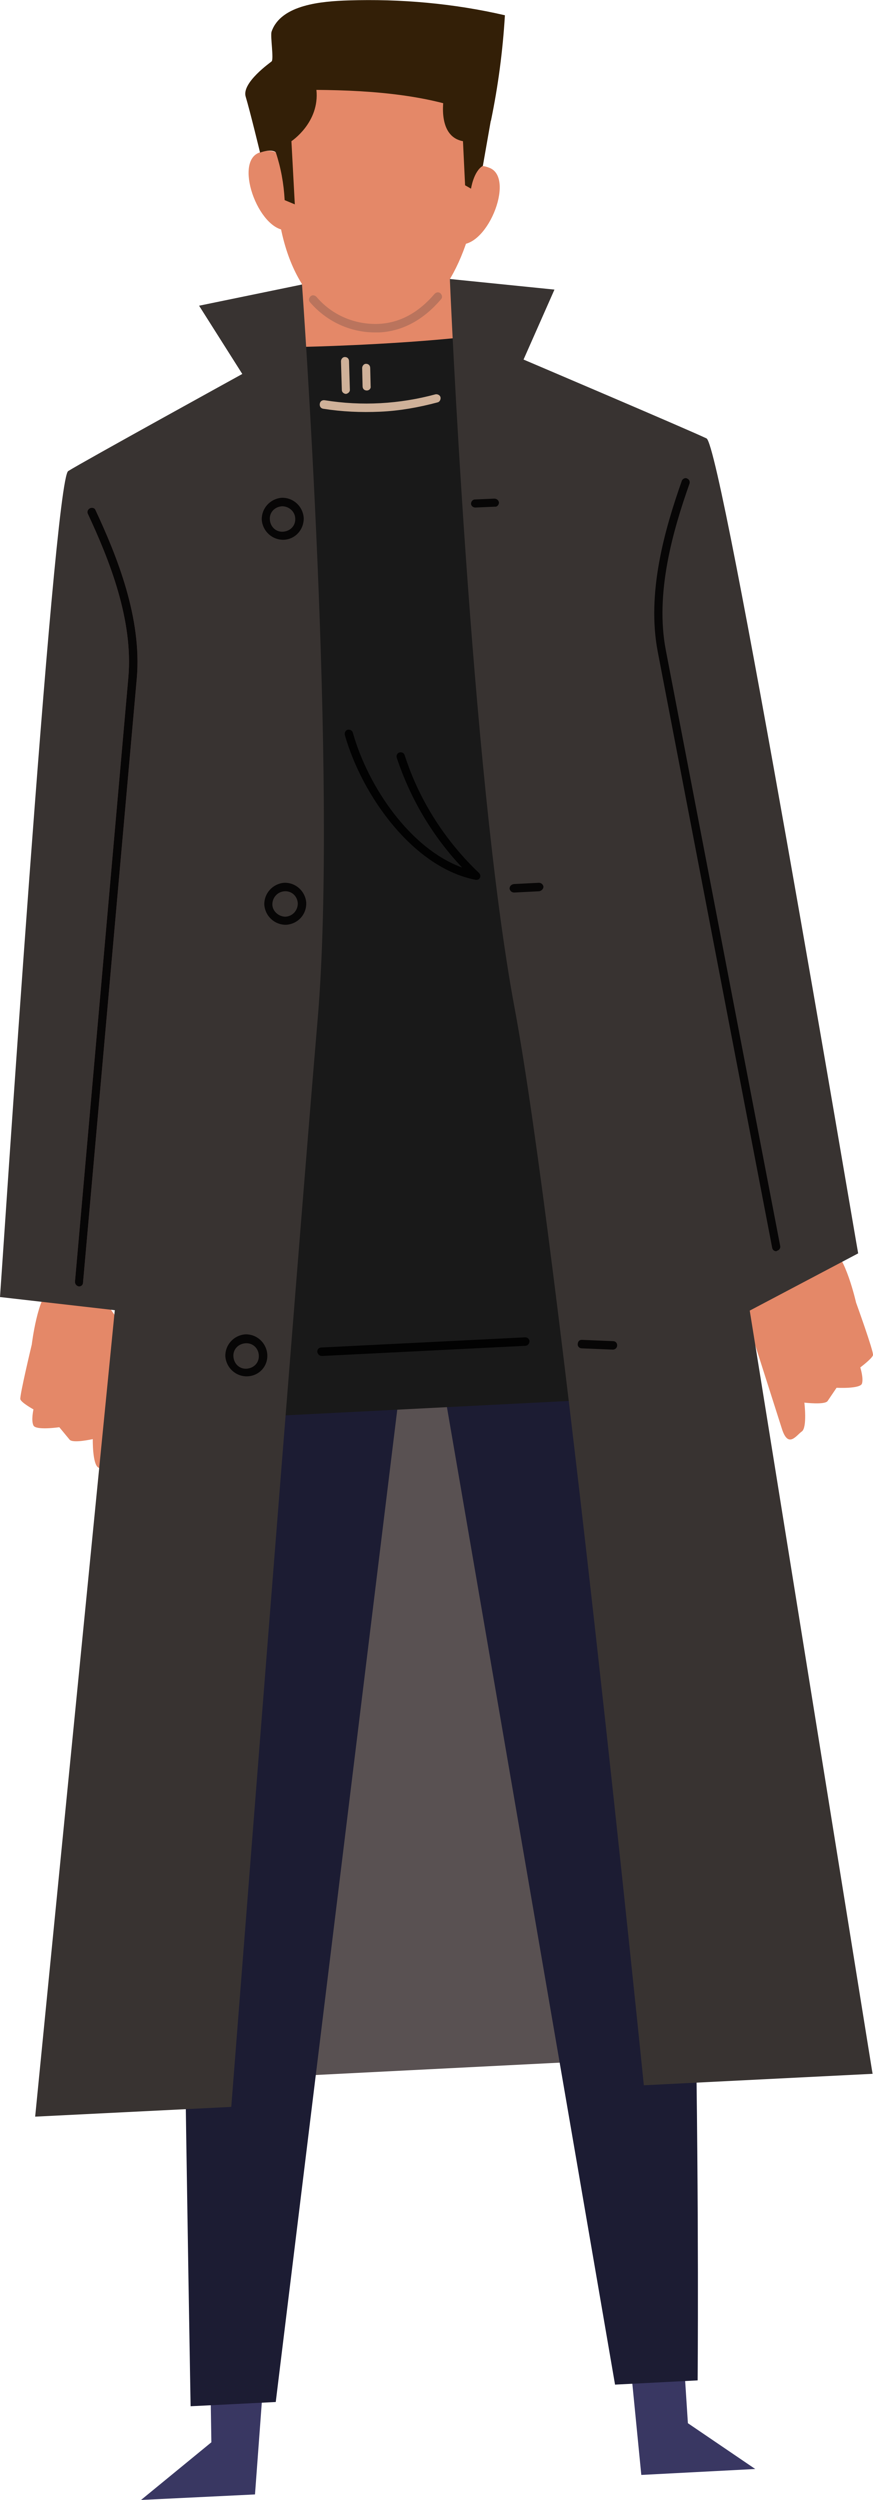 <?xml version="1.0" encoding="utf-8"?>
<!-- Generator: Adobe Illustrator 22.0.1, SVG Export Plug-In . SVG Version: 6.00 Build 0)  -->
<svg version="1.1" baseProfile="tiny" id="Layer_1" xmlns="http://www.w3.org/2000/svg" xmlns:xlink="http://www.w3.org/1999/xlink"
	 x="0px" y="0px" viewBox="0 0 206.1 589.6" xml:space="preserve">
<title>boyfriend</title>
<g id="Layer_2_1_">
	<g id="Layer_12">
		<polygon fill="#595152" points="54.3,490.4 159.1,485.1 142.9,319.4 53.1,323.9 		"/>
		<polygon fill="#393762" points="49.7,563.3 49.9,576 33.3,589.6 60.2,588.3 62.1,562.7 		"/>
		<polygon fill="#393762" points="161.5,557.6 162.4,571.5 178.3,582.3 151.4,583.7 148.9,558.3 		"/>
		<path fill="#1C1C33" d="M42.3,303.8C41.6,378.4,45,567.5,45,567.5l20.1-1l30.3-247.2l7.9-0.3l41.9,243.4l19.5-1
			c0,0,1.4-151.8-8.5-263.4L42.3,303.8z"/>
		<path fill="#191919" d="M38.4,189.2l-1.3,124.2c0.3,0.4,0.7,0.9,1.1,1.3l4.5,4.9l1.2,15.4l114.1-5.8l3-16.3l0,0
			c6.9-4.5,10.6-13.5,9.1-22.6L153,180.9l12.2-70.9c-3.2-4.3-36.7-19.4-55.2-29.3c-10.6-5.6-35-1.4-41.9,2.2
			c-21,11-46.4,32.9-51.4,38.7L38.4,189.2z"/>
		<path fill="#E48868" d="M70.8,58L72,81.8c0,0,18.8-0.4,35.8-2.1l-2.7-23.5L70.8,58z"/>
		<path fill="#E48868" d="M85.8,3.5C65.8,5.1,64,27.6,65.3,46.3s10.2,30.8,23,31.1s21.4-12.9,24.3-30.3S117.9,0.9,85.8,3.5z"/>
		<path fill="#E48868" d="M67.9,41.4c0,0-0.4-7.7-6.7-5.4s0.4,19.8,7.3,18.2S67.9,41.4,67.9,41.4z"/>
		<path fill="#E48868" d="M108.8,44.8c0,0,0.6-7.7,6.8-5.2s-0.9,19.8-7.8,17.9S108.8,44.8,108.8,44.8z"/>
		<path fill="#E48868" d="M202.1,307.2c0,0-2.6-11.5-5.9-12.7s-12.9,5.1-12.9,5.1s-4.1,8.1-6.5,9.5s-6.6,8.5-5.4,9.6s6.4-3,6.4-3
			l6.8,21.3c1.5,4.7,3.4,1.5,4.7,0.6s0.6-6.8,0.6-6.8s4.9,0.6,5.5-0.4l2.1-3.1c0,0,5.6,0.3,6-1s-0.4-3.8-0.4-3.8s2.8-2.1,3-2.9
			S202.1,307.2,202.1,307.2z"/>
		<path fill="#E48868" d="M7.5,317.1c0,0,1.4-11.7,4.5-13.2s13.4,3.8,13.4,3.8s4.9,7.6,7.4,8.8s7.4,7.8,6.3,9s-6.7-2.3-6.7-2.3
			l-4.6,21.9c-1,4.9-3.2,1.8-4.6,1s-1.3-6.7-1.3-6.7s-4.8,1.1-5.5,0.1l-2.4-2.9c0,0-5.5,0.8-6.1-0.4s0-3.8,0-3.8S5,330.8,4.8,330
			S7.5,317.1,7.5,317.1z"/>
		<path fill="#331F07" d="M74.7,21.2c0.8,7.7-5.9,12.1-5.9,12.1l0.8,14.9l-2.4-1c-0.2-3.9-0.9-7.7-2.1-11.3
			c-1.2-0.9-3.7,0.1-3.7,0.1s-2.4-9.9-3.4-13.2s5.9-8.1,6.1-8.3c0.6-0.4-0.3-5.8,0-7C66.3,1,76.2,0.3,82.2,0.1
			c12.4-0.4,24.9,0.7,37,3.5c-0.5,8.4-1.6,16.7-3.3,24.9C104,22.4,88.1,21.3,74.7,21.2z"/>
		<path fill="#331F07" d="M104.9,22.3c0,0-2.1,9.8,4.4,11l0.5,10.4l1.4,0.8c0,0,0.6-4.1,2.8-5.4l2.9-16.5L104.9,22.3z"/>
		<path fill="#BA745D" d="M89.6,78.4c-0.5,0-0.9,0-1.4,0c-5.8-0.1-11.2-2.7-15-7.1c-0.4-0.4-0.3-1,0.1-1.4c0.4-0.4,1-0.3,1.4,0.1
			c3.4,4,8.3,6.3,13.6,6.4c5.4,0.1,10.2-2.3,14.3-7.1c0.4-0.4,1-0.5,1.4-0.1c0.4,0.4,0.5,1,0.1,1.4C100,75.4,95.1,78.1,89.6,78.4z"
			/>
		<path fill="#383331" d="M71.3,67.1l-24.3,5l10.2,16.1c0,0-37.6,20.7-41.1,22.9S0.4,301,0,305.9l27.1,3.1L8.3,499.2l46.3-2.3
			c0,0,15.6-200.2,20.4-256.6S71.3,67.1,71.3,67.1z"/>
		<path fill="#383331" d="M106.2,65.8l24.7,2.5l-7.3,16.5c0,0,39.5,16.8,43.2,18.6s34.9,187.4,35.8,192.2l-25.6,13.5l29,180l-54,2.7
			c0,0-20.1-198.4-30.5-254S106.2,65.8,106.2,65.8z"/>
		<path fill="#CFB199" d="M89.7,97.1c-4.5,0.2-9,0-13.4-0.7c-0.6-0.1-0.9-0.6-0.8-1.2s0.6-0.9,1.2-0.8c8.7,1.4,17.6,0.9,26.1-1.4
			c0.5-0.1,1.1,0.2,1.2,0.7c0.1,0.5-0.2,1.1-0.7,1.2C98.8,96.1,94.3,96.9,89.7,97.1z"/>
		<path fill="#CFB199" d="M81.7,92.9L81.7,92.9c-0.5,0-1-0.4-1-0.9l-0.2-6.8c0-0.5,0.4-1,0.9-1l0,0c0.6,0,1,0.4,1,1l0.2,6.8
			C82.6,92.4,82.2,92.8,81.7,92.9z"/>
		<path fill="#CFB199" d="M86.6,92.1L86.6,92.1c-0.6,0-1-0.4-1-1l-0.1-4.3c0-0.5,0.4-1,0.9-1l0,0c0.6,0,1,0.4,1,1l0.1,4.3
			C87.6,91.7,87.1,92.1,86.6,92.1z"/>
		<path fill="#734E4F" d="M18.7,303.4h-0.1c-0.5-0.1-0.9-0.5-0.9-1.1l12.6-142.5c1.2-13.6-4.5-27.8-9.6-38.7
			c-0.2-0.5,0.1-1.1,0.7-1.3c0.4-0.1,0.9,0,1.1,0.4c5.2,11.1,11,25.6,9.8,39.7L19.6,302.5C19.6,303,19.2,303.4,18.7,303.4z"/>
		<path fill="#070606" d="M18.7,303.4h-0.1c-0.5-0.1-0.9-0.5-0.9-1.1l12.6-142.5c1.2-13.6-4.5-27.8-9.6-38.7
			c-0.2-0.5,0.1-1.1,0.7-1.3c0.4-0.1,0.9,0,1.1,0.4c5.2,11.1,11,25.6,9.8,39.7L19.6,302.5C19.6,303,19.2,303.4,18.7,303.4z"/>
		<path fill="#070606" d="M67,127.3c-2.7,0.1-5-2-5.2-4.7c-0.1-2.7,2-5,4.7-5.2c2.7-0.1,5,2,5.2,4.7c0,0,0,0,0,0
			C71.8,124.9,69.7,127.2,67,127.3C67,127.3,67,127.3,67,127.3z M66.6,119.4c-1.7,0.1-3,1.4-2.9,3.1c0.1,1.7,1.4,3,3.1,2.9
			c1.7-0.1,3-1.4,2.9-3.1c0,0,0-0.1,0-0.1C69.6,120.6,68.2,119.4,66.6,119.4L66.6,119.4z"/>
		<path fill="#070606" d="M67.6,218.1c-2.7,0.1-5-2-5.2-4.7c-0.1-2.7,2-5,4.7-5.2c2.7-0.1,5,2,5.2,4.7c0,0,0,0,0,0
			C72.4,215.6,70.4,217.9,67.6,218.1z M67.2,210.2c-1.7,0.1-2.9,1.5-2.9,3.1s1.5,2.9,3.1,2.9c1.7-0.1,2.9-1.5,2.9-3.1
			c0,0,0-0.1,0-0.1C70.2,211.4,68.9,210.1,67.2,210.2z"/>
		<path fill="#070606" d="M58.4,324.6c-2.7,0.1-5-2-5.2-4.7c-0.1-2.7,2-5,4.7-5.2c2.7-0.1,5,2,5.2,4.7
			C63.3,322.2,61.2,324.5,58.4,324.6z M58,316.8c-1.7,0.1-3,1.4-2.9,3.1c0.1,1.7,1.4,3,3.1,2.9c1.7-0.1,3-1.4,2.9-3.1
			c0,0,0-0.1,0-0.1C61,318,59.7,316.7,58,316.8z"/>
		<path fill="#070606" d="M116.8,119.5l-4.6,0.2c-0.5,0-1-0.4-1-0.9c0-0.5,0.4-1,0.9-1l4.6-0.2c0.6,0,1,0.4,1.1,0.9
			C117.8,119.1,117.3,119.6,116.8,119.5L116.8,119.5z"/>
		<path fill="#070606" d="M127.3,210.2l-5.9,0.3c-0.6,0-1-0.4-1.1-0.9c0-0.6,0.4-1,1-1.1l0,0l5.9-0.3c0.6,0,1,0.4,1.1,0.9
			C128.3,209.7,127.8,210.1,127.3,210.2z"/>
		<path fill="#070606" d="M144.7,318.3L144.7,318.3l-7.4-0.3c-0.5,0-1-0.5-0.9-1c0-0.5,0.3-1,0.9-1c0,0,0.1,0,0.1,0l7.3,0.3
			c0.6,0,1,0.4,1,1S145.2,318.3,144.7,318.3L144.7,318.3z"/>
		<path fill="#070606" d="M183.3,295.1c-0.5,0-0.9-0.3-1-0.8l-27-140.5c-2.7-13.9,1.6-28.9,5.7-40.5c0.3-0.5,0.9-0.7,1.3-0.4
			c0.4,0.2,0.6,0.6,0.5,1.1c-4,11.3-8.2,26-5.6,39.4l27,140.5c0.1,0.5-0.3,1-0.8,1.1L183.3,295.1z"/>
		<path fill="#020202" d="M112.5,207.5c-0.1,0-0.2,0-0.2,0c-14.6-2.8-26.8-19.7-30.9-34.2c-0.1-0.5,0.2-1.1,0.7-1.2
			c0.5-0.1,1.1,0.2,1.2,0.7c3.6,12.8,13.6,27.4,25.8,31.8c-7-7.4-12.2-16.2-15.4-25.8c-0.2-0.5,0-1.1,0.5-1.3c0.5-0.2,1.1,0,1.3,0.5
			c0,0.1,0.1,0.2,0.1,0.3c3.4,10.5,9.5,20,17.5,27.6c0.4,0.4,0.4,1,0,1.4C113,207.4,112.8,207.5,112.5,207.5L112.5,207.5z"/>
		<path fill="#020202" d="M124.1,317.4L76,319.8c-0.6,0-1-0.4-1.1-1c0-0.6,0.4-1,1-1l48.1-2.4c0.5,0,1,0.4,1,0.9
			C125,316.8,124.7,317.3,124.1,317.4z"/>
	</g>
</g>
</svg>
